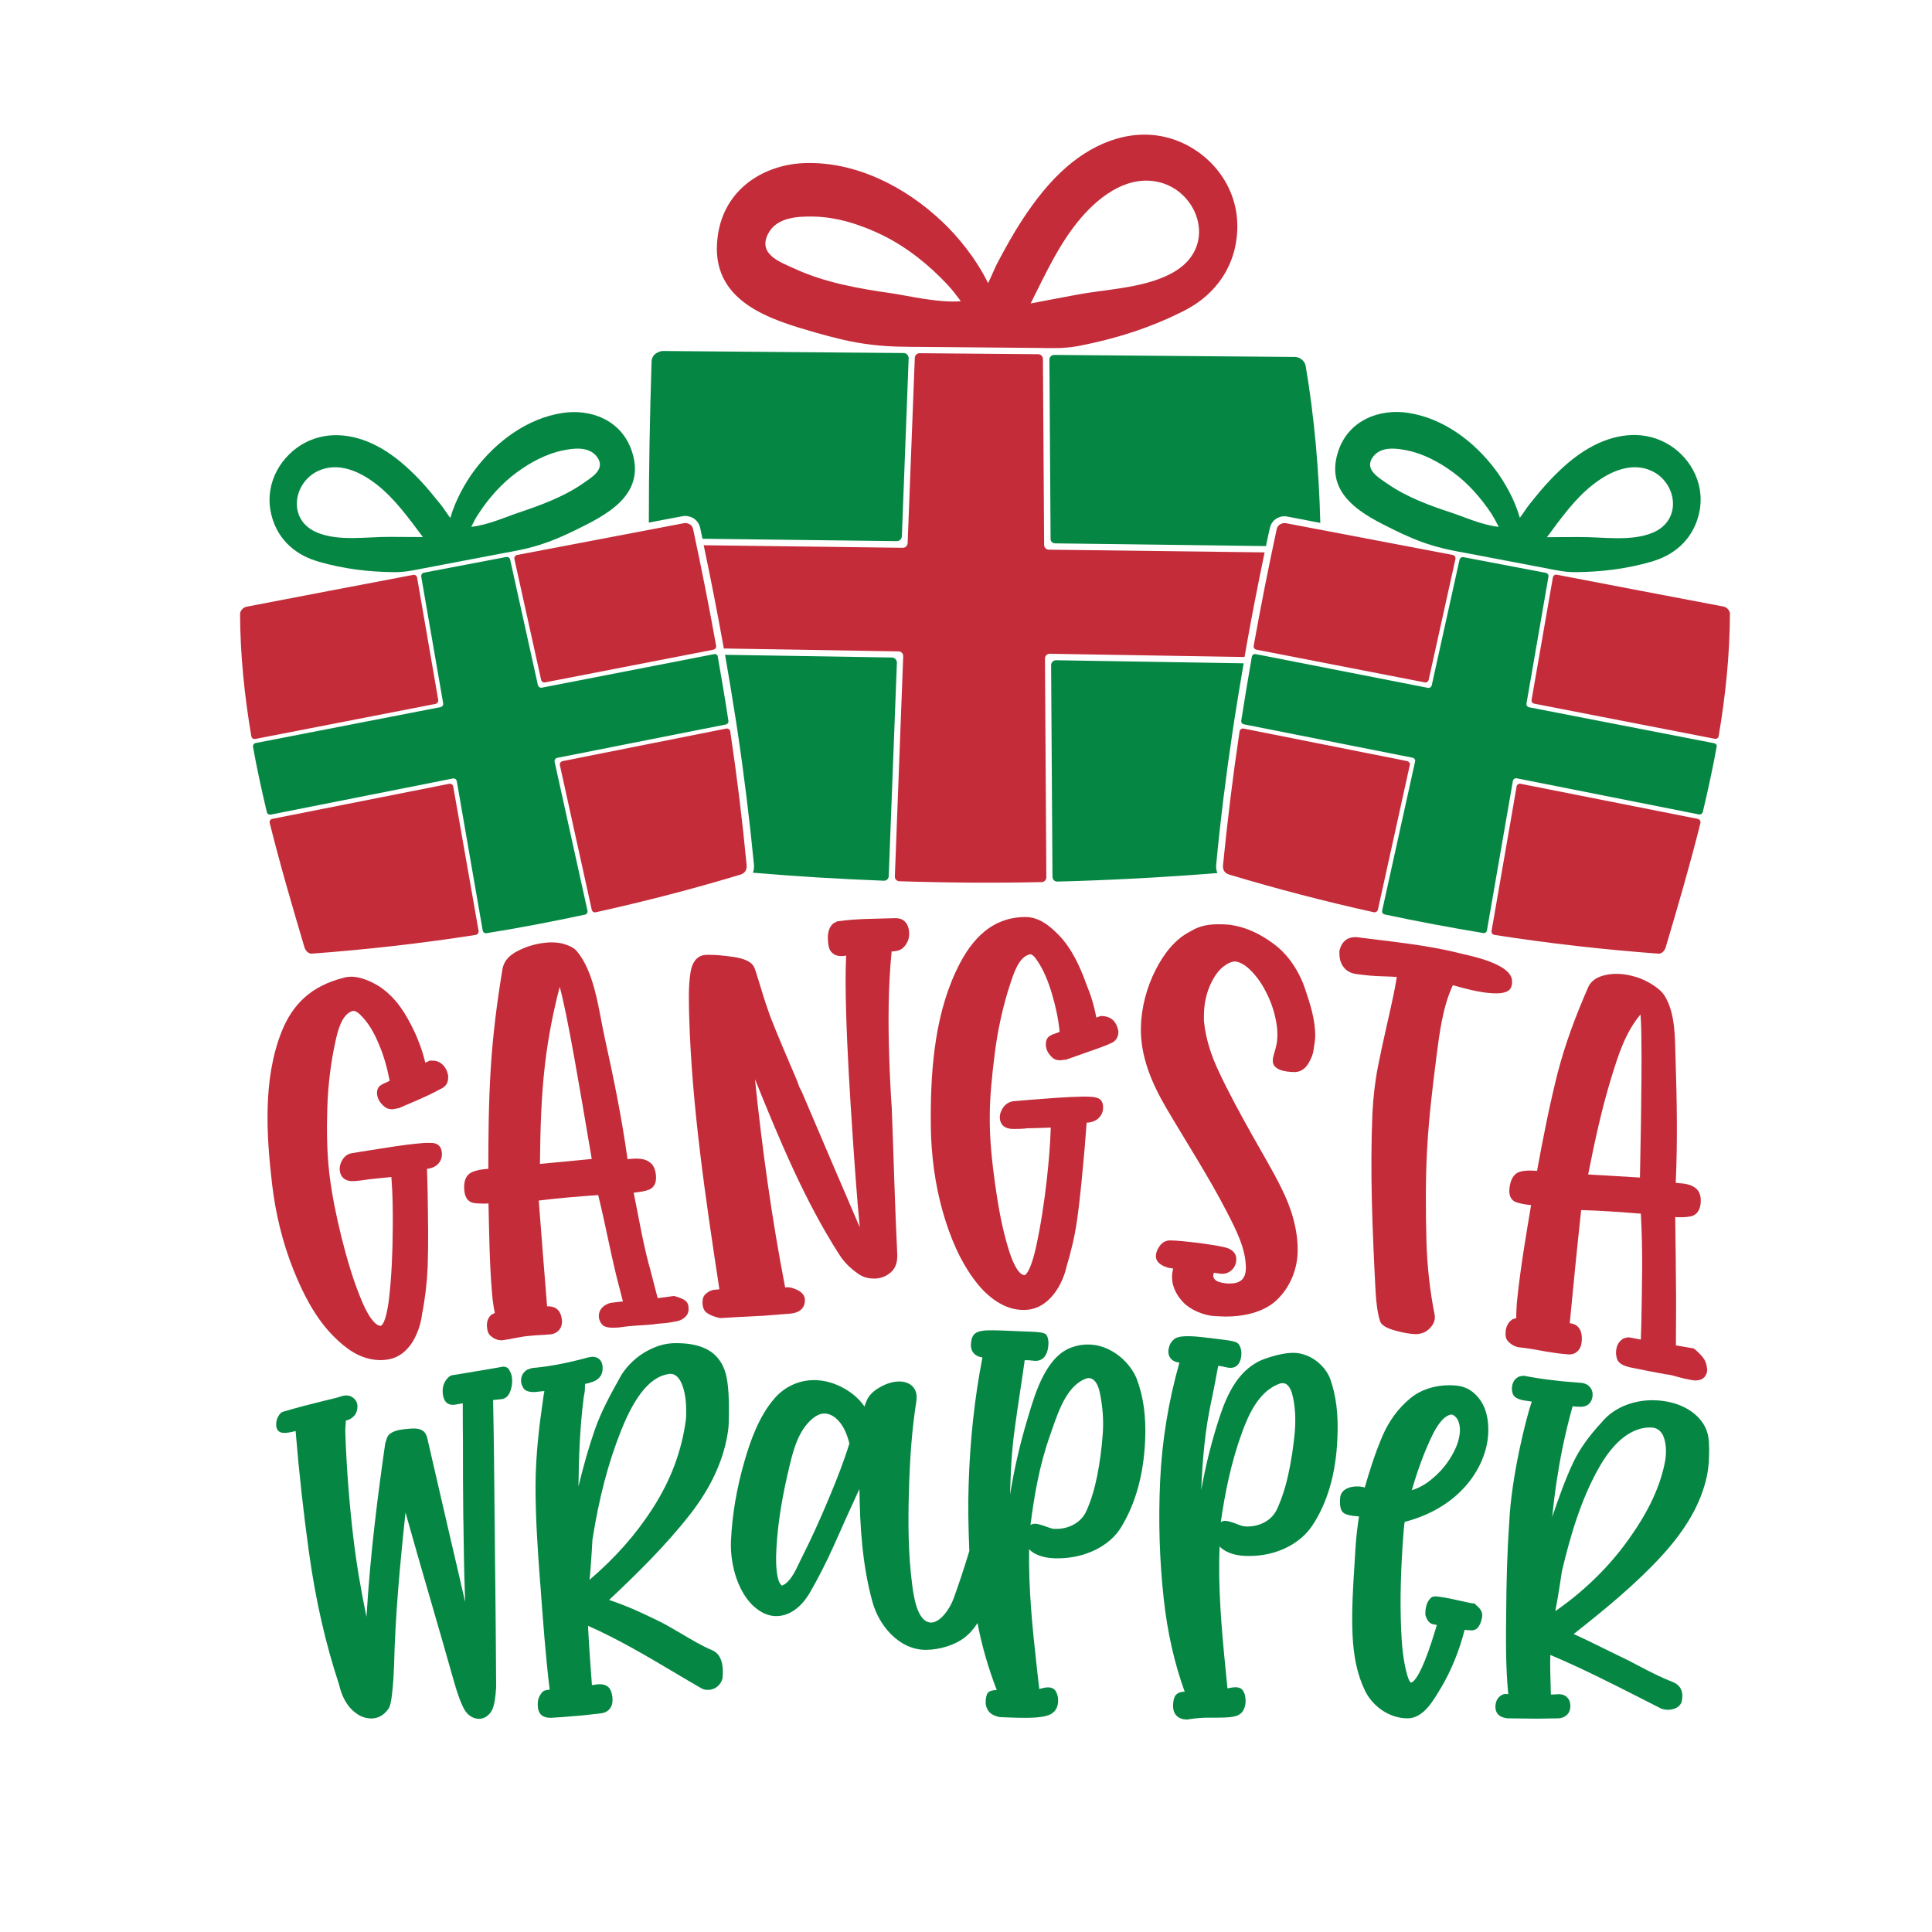 <?xml version="1.0" encoding="utf-8"?>
<!-- Generator: Adobe Illustrator 23.0.3, SVG Export Plug-In . SVG Version: 6.00 Build 0)  -->
<svg version="1.1" id="Layer_1" xmlns="http://www.w3.org/2000/svg" xmlns:xlink="http://www.w3.org/1999/xlink" x="0px" y="0px"
	 viewBox="0 0 1133.9 1133.9" style="enable-background:new 0 0 1133.9 1133.9;" xml:space="preserve">
<style type="text/css">
	.st0{fill:#1E2121;}
	.st1{fill:#A81F26;}
	.st2{fill:#F2F1F2;}
	.st3{fill:#DD353A;}
	.st4{fill:#CFCFCE;}
	.st5{fill:#1D2121;}
	.st6{fill:none;}
	.st7{fill:#AA1F23;}
	.st8{fill:#FDFEFE;}
	.st9{fill:#EE742C;}
	.st10{fill:#BA5234;}
	.st11{fill:#ED1C24;}
	.st12{fill:#C42C3A;}
	.st13{fill:#058743;}
	.st14{fill:#0F4D70;}
	.st15{fill-rule:evenodd;clip-rule:evenodd;fill:#C42C3A;}
	.st16{fill-rule:evenodd;clip-rule:evenodd;fill:#1E2121;}
	.st17{fill:#E8E8E8;}
	.st18{fill:#186634;}
	.st19{fill:#BF2730;}
	.st20{fill:#B47A48;}
	.st21{fill:#3E1E14;}
	.st22{fill:#DBAD5D;}
	.st23{fill:#B84947;}
	.st24{fill:#C3976E;}
	.st25{fill:#9D2023;}
	.st26{fill:#3C2517;}
	.st27{fill:#4A3A31;}
	.st28{fill:#EDAD4F;}
	.st29{fill:#F8C018;}
</style>
<g>
	<path class="st6" d="M766.3,214.5c-0.5-2.8-3.4-5.2-6.2-5.2c-123.6-1.1-247.2-2.2-370.7-3.2c-1.4,0-2.6,0.4-3.5,1
		c-0.1,0.1-0.3,0.2-0.4,0.2c0,0,0,0-0.1,0c-1.6,1-2.9,2.7-2.9,5.3c-3.1,96.1-2.1,192,5.7,287.9c0.3,3.9,2.4,6.6,6.4,7
		c120.8,13.9,242.3,14,363.1,0.9c3-0.3,4.8-3.6,5.1-6.3C773.2,406.3,782.7,310,766.3,214.5z"/>
	<path class="st6" d="M766.3,214.5c-0.5-2.8-3.4-5.2-6.2-5.2c-123.6-1.1-247.2-2.2-370.7-3.2c-1.4,0-2.6,0.4-3.5,1
		c-0.1,0.1-0.3,0.2-0.4,0.2c0,0,0,0-0.1,0c-1.6,1-2.9,2.7-2.9,5.3c-3.1,96.1-2.1,192,5.7,287.9c0.3,3.9,2.4,6.6,6.4,7
		c120.8,13.9,242.3,14,363.1,0.9c3-0.3,4.8-3.6,5.1-6.3C773.2,406.3,782.7,310,766.3,214.5z"/>
	<path class="st6" d="M1015.3,360.4c0-2-1.7-4-3.7-4.3c-85.6-16.3-171.1-32.6-256.7-48.9c-1-0.2-1.8-0.1-2.6,0.2
		c-0.1,0-0.2,0.1-0.3,0.1c0,0,0,0,0,0c-1.3,0.5-2.3,1.5-2.7,3.2c-14,65.2-25.1,130.7-31.4,197.1c-0.3,2.7,0.9,4.8,3.6,5.6
		c82,24.7,166.3,40.1,251.7,46.3c2.1,0.2,3.8-1.9,4.3-3.7C996.5,492.1,1015,427.6,1015.3,360.4z"/>
	<path class="st6" d="M1015.3,360.4c0-2-1.7-4-3.7-4.3c-85.6-16.3-171.1-32.6-256.7-48.9c-1-0.2-1.8-0.1-2.6,0.2
		c-0.1,0-0.2,0.1-0.3,0.1c0,0,0,0,0,0c-1.3,0.5-2.3,1.5-2.7,3.2c-14,65.2-25.1,130.7-31.4,197.1c-0.3,2.7,0.9,4.8,3.6,5.6
		c82,24.7,166.3,40.1,251.7,46.3c2.1,0.2,3.8-1.9,4.3-3.7C996.5,492.1,1015,427.6,1015.3,360.4z"/>
	<path class="st6" d="M178.6,556c0.5,1.8,2.2,3.8,4.3,3.7c85.4-6.2,169.7-21.7,251.7-46.3c2.7-0.8,3.8-2.9,3.6-5.6
		c-6.4-66.4-17.4-131.9-31.4-197.1c-0.4-1.7-1.4-2.8-2.7-3.2c0,0,0,0,0,0c-0.1,0-0.2-0.1-0.3-0.1c-0.7-0.3-1.6-0.4-2.6-0.2
		c-85.6,16.3-171.1,32.6-256.7,48.9c-1.9,0.4-3.7,2.3-3.7,4.3C141.2,427.6,159.6,492.1,178.6,556z"/>
	<path class="st6" d="M178.6,556c0.5,1.8,2.2,3.8,4.3,3.7c85.4-6.2,169.7-21.7,251.7-46.3c2.7-0.8,3.8-2.9,3.6-5.6
		c-6.4-66.4-17.4-131.9-31.4-197.1c-0.4-1.7-1.4-2.8-2.7-3.2c0,0,0,0,0,0c-0.1,0-0.2-0.1-0.3-0.1c-0.7-0.3-1.6-0.4-2.6-0.2
		c-85.6,16.3-171.1,32.6-256.7,48.9c-1.9,0.4-3.7,2.3-3.7,4.3C141.2,427.6,159.6,492.1,178.6,556z"/>
	<g>
		<path class="st12" d="M478.7,195.2c4.9,1.4,9.8,2.7,14.8,3.9c12.1,2.9,24.5,4.3,37,4.4l0.2,0c1.7,0.1,7.2,0.1,9.1,0.1l69.7,0.6
			l0.2,0c1.7,0.1,7.3,0.1,9.1,0.1l0,0c5,0,10.1-0.4,15-1.4c20-3.9,40.8-10.2,60.7-20.3c0.5-0.3,1.1-0.5,1.6-0.8
			c0.1-0.1,0.2-0.1,0.3-0.2l0,0c17-9,29.6-25.7,29.8-48.4c0.2-25.3-17.4-44.8-37.8-51.5c-22-7.2-44.5,0.8-62.3,16.2
			c-10.2,8.8-18.7,19.8-26.3,31.4c-5.3,8.1-10,16.7-14.6,25.4c-1.3,2.4-3.2,7.3-5.3,11.5c-6.9-14.3-17.8-27.5-26.7-35.9
			c-22.1-21-51-35.4-80.4-34.6c-23.5,0.6-47.9,14.5-51.6,43.2C416.1,177.4,452.8,187.7,478.7,195.2z M634.6,127.7
			c12.1-14,28.6-25.3,46.4-20.6c22.3,5.9,33,36.5,9.5,51.6c-16.3,10.4-40.1,10.8-58.1,14.2c-9.1,1.7-18.3,3.4-27.5,5.2
			C613.7,160.5,622,142.3,634.6,127.7z M450.7,137.4c5-10.1,17.8-10.4,26.5-10.3c14,0.2,28.3,4.8,41.1,11.1
			c13.9,6.9,26.9,17.2,37.8,28.9c2.8,3,5.3,6.3,7.8,9.7c-13.3,1.1-32.3-3.5-40.8-4.7c-18.6-2.6-39.3-6.3-56.7-14.4
			C458.6,154.1,444.6,149.5,450.7,137.4z"/>
		<path class="st12" d="M1011.6,356c-32.6-6.2-65.3-12.4-97.9-18.7c-1.1-0.2-2.1,0.5-2.3,1.6l-12.5,71.8c-0.2,1.1,0.5,2.1,1.6,2.3
			l105.9,20.6c1.1,0.2,2.2-0.5,2.3-1.6c4-23.6,6.5-47.5,6.6-71.7C1015.3,358.4,1013.6,356.4,1011.6,356z"/>
		<path class="st12" d="M852.6,325.7c-32.6-6.2-65.1-12.4-97.7-18.6c-1-0.2-1.8-0.1-2.6,0.2c-0.1,0-0.2,0.1-0.3,0.1c0,0,0,0,0,0
			c-1.3,0.5-2.3,1.5-2.7,3.2c-4.9,22.7-9.4,45.5-13.5,68.4c-0.2,1.1,0.5,2.1,1.6,2.3l98.8,19.2c1.1,0.2,2.1-0.5,2.3-1.5l15.7-70.9
			C854.4,327,853.7,325.9,852.6,325.7z"/>
		<path class="st12" d="M825.9,446.7l-96-19.1c-1.1-0.2-2.2,0.5-2.4,1.7c-3.9,26-7.1,52.2-9.7,78.4c-0.3,2.7,0.9,4.8,3.6,5.6
			c28,8.4,56.4,15.8,84.9,22.1c1.1,0.2,2.1-0.4,2.4-1.5l18.7-84.8C827.7,448,827,447,825.9,446.7z"/>
		<path class="st12" d="M996.4,480.6L892.4,460c-1.1-0.2-2.2,0.5-2.3,1.6l-14.7,84.8c-0.2,1.1,0.6,2.1,1.7,2.3
			c31.9,5,63.9,8.6,96.2,11c2.1,0.2,3.8-1.9,4.3-3.7c7.2-24.2,14.3-48.5,20.4-73C998.2,481.9,997.5,480.8,996.4,480.6z"/>
		<path class="st12" d="M257.2,410.8L244.8,339c-0.2-1.1-1.2-1.8-2.3-1.6c-32.6,6.2-65.3,12.4-97.9,18.7c-1.9,0.4-3.7,2.3-3.7,4.3
			c0.1,24.2,2.6,48.1,6.6,71.7c0.2,1.1,1.2,1.8,2.3,1.6l105.9-20.6C256.7,412.8,257.4,411.8,257.2,410.8z"/>
		<path class="st12" d="M420.3,379c-4.1-22.8-8.6-45.6-13.5-68.4c-0.4-1.7-1.4-2.8-2.7-3.2c0,0,0,0,0,0c-0.1,0-0.2-0.1-0.3-0.1
			c-0.7-0.3-1.6-0.4-2.6-0.2c-32.6,6.2-65.1,12.4-97.7,18.6c-1.1,0.2-1.8,1.3-1.6,2.4l15.7,70.9c0.2,1.1,1.3,1.7,2.3,1.5l98.8-19.2
			C419.8,381.1,420.5,380.1,420.3,379z"/>
		<path class="st12" d="M428.6,429.3c-0.2-1.1-1.2-1.9-2.4-1.7l-96,19.1c-1.1,0.2-1.8,1.3-1.6,2.4l18.7,84.8
			c0.2,1.1,1.3,1.8,2.4,1.5c28.5-6.3,56.8-13.6,84.9-22.1c2.7-0.8,3.8-2.9,3.6-5.6C435.7,481.5,432.5,455.4,428.6,429.3z"/>
		<path class="st12" d="M266,461.6c-0.2-1.1-1.3-1.8-2.3-1.6l-103.9,20.6c-1.1,0.2-1.8,1.3-1.5,2.4c6.1,24.5,13.2,48.8,20.4,73
			c0.5,1.8,2.2,3.8,4.3,3.7c32.2-2.4,64.3-6,96.2-11c1.1-0.2,1.8-1.2,1.7-2.3L266,461.6z"/>
		<path class="st12" d="M616,383.7l114.4,1.9c0.1-0.3,0.1-0.6,0.2-0.9c0.2-1.2,0.9-5.3,1.1-6.4c3.1-17.5,6.7-35.7,10.5-54.1
			l-126.7-1.6c-1.5,0-2.7-1.3-2.7-2.8l-0.7-109.1c0-1.5-1.2-2.8-2.7-2.8c-23.2-0.2-46.5-0.4-69.7-0.6c-1.5,0-2.7,1.2-2.8,2.7
			l-4.2,108.8c-0.1,1.5-1.3,2.7-2.8,2.7L413,320c4.2,19.9,8,39.4,11.4,58.3c0.1,0.4,0.2,1.3,0.4,2.3l102.6,1.7
			c1.5,0,2.8,1.3,2.7,2.9l-4.9,129.1c-0.1,1.6,1.1,2.9,2.7,2.9c27.8,0.9,55.6,1.1,83.5,0.5c1.5,0,2.7-1.3,2.7-2.8l-0.8-128.3
			C613.2,385,614.5,383.7,616,383.7z"/>
	</g>
	<g>
		<path class="st13" d="M1006,436.2l-108.6-21.1c-1-0.2-1.7-1.2-1.5-2.2l12.9-74.5c0.2-1-0.5-2-1.6-2.2c-16.1-3.1-32.2-6.1-48.3-9.2
			c-1-0.2-2,0.5-2.3,1.5l-16.3,73.7c-0.2,1-1.2,1.7-2.3,1.5L737,383.9c-1.1-0.2-2.1,0.5-2.3,1.6c-2.2,12.4-4.2,24.9-6.2,37.4
			c-0.2,1,0.5,2,1.5,2.2l99,19.6c1.1,0.2,1.8,1.3,1.5,2.3l-19.3,87.4c-0.2,1.1,0.4,2.1,1.5,2.3c19.2,4.1,38.5,7.7,57.8,10.9
			c1.1,0.2,2-0.5,2.2-1.6l15.2-87.6c0.2-1.1,1.2-1.8,2.3-1.6l106.9,21.2c1,0.2,2-0.4,2.3-1.5c3-12.7,5.8-25.4,8.1-38.2
			C1007.8,437.4,1007.1,436.4,1006,436.2z"/>
		<path class="st13" d="M818.2,311c3.2,1.6,6.5,3.1,9.8,4.5c8,3.5,16.5,6,25.1,7.7l0.1,0c1.2,0.3,5,1,6.3,1.2l48.3,9.2l0.1,0
			c1.2,0.3,5.1,1,6.3,1.2c3.5,0.7,7,1,10.6,1c14.3-0.1,29.6-1.8,44.6-6.2c0.4-0.1,0.8-0.2,1.2-0.4c0.1,0,0.2,0,0.3-0.1l0,0
			c12.9-4,23.7-13.8,26.6-29.3c3.2-17.2-6.5-32.8-19.9-39.9c-14.4-7.7-30.9-5.1-45.2,3.2c-8.2,4.7-15.4,11.1-22.1,18.1
			c-4.7,4.9-9,10.2-13.2,15.5c-1.2,1.5-3.1,4.6-5.1,7.2c-3-10.7-9-21-14.1-27.9c-12.7-17.1-31-30.6-51.5-33.7
			c-16.3-2.5-35,3.9-41.1,22.9C777,291,801.2,302.6,818.2,311z M934.7,284.6c10.1-8,22.9-13.7,34.7-8.2c14.7,6.8,18.4,29.1,0.2,36.4
			c-12.6,5.1-29.1,2.3-42,2.4c-6.6,0-13.1,0-19.7,0.1C916.1,304.3,924.1,292.9,934.7,284.6z M805.9,268c4.7-6.2,13.7-4.9,19.7-3.7
			c9.7,1.9,19,6.9,27.1,12.8c8.8,6.4,16.5,15.1,22.7,24.5c1.5,2.4,2.9,5,4.2,7.6c-9.4-0.9-21.9-6.4-27.7-8.3
			c-12.6-4.1-26.5-9.2-37.6-17C809.4,280.5,800.2,275.5,805.9,268z"/>
		<path class="st13" d="M419.2,383.9l-101.2,19.7c-1,0.2-2-0.5-2.3-1.5l-16.3-73.7c-0.2-1-1.2-1.7-2.3-1.5
			c-16.1,3.1-32.2,6.1-48.3,9.2c-1,0.2-1.7,1.2-1.6,2.2l12.9,74.5c0.2,1-0.5,2-1.5,2.2l-108.6,21.1c-1,0.2-1.7,1.2-1.5,2.3
			c2.3,12.8,5.1,25.5,8.1,38.2c0.2,1,1.2,1.7,2.3,1.5l106.9-21.2c1.1-0.2,2.1,0.5,2.3,1.6l15.2,87.6c0.2,1.1,1.2,1.8,2.2,1.6
			c19.4-3.1,38.6-6.8,57.8-10.9c1.1-0.2,1.7-1.3,1.5-2.3l-19.3-87.4c-0.2-1.1,0.5-2.1,1.5-2.3l99-19.6c1-0.2,1.7-1.2,1.5-2.2
			c-1.9-12.5-4-25-6.2-37.4C421.3,384.4,420.2,383.7,419.2,383.9z"/>
		<path class="st13" d="M185.3,329.1L185.3,329.1c0.1,0,0.2,0,0.3,0.1c0.4,0.1,0.8,0.2,1.2,0.4c15.1,4.4,30.3,6.1,44.6,6.2
			c3.6,0,7.1-0.3,10.6-1c1.2-0.2,5.1-0.9,6.3-1.2l0.1,0l48.3-9.2c1.3-0.2,5.1-0.9,6.3-1.2l0.1,0c8.6-1.6,17-4.2,25.1-7.7
			c3.3-1.4,6.6-2.9,9.8-4.5c17-8.4,41.2-20,33-45.7c-6.1-19.1-24.7-25.5-41.1-22.9c-20.5,3.2-38.8,16.7-51.5,33.7
			c-5.1,6.9-11.1,17.2-14.1,27.9c-2-2.6-3.9-5.7-5.1-7.2c-4.3-5.3-8.5-10.6-13.2-15.5c-6.7-7-14-13.4-22.1-18.1
			c-14.3-8.3-30.8-10.9-45.2-3.2c-13.3,7.2-23.1,22.7-19.9,39.9C161.6,315.3,172.4,325.1,185.3,329.1z M280.8,301.6
			c6.1-9.4,13.9-18.1,22.7-24.5c8.1-5.9,17.4-10.9,27.1-12.8c6-1.2,14.9-2.5,19.7,3.7c5.7,7.5-3.5,12.4-8.4,15.9
			c-11.1,7.7-25,12.8-37.6,17c-5.8,1.9-18.3,7.4-27.7,8.3C277.9,306.5,279.2,303.9,280.8,301.6z M186.7,276.4
			c11.8-5.5,24.6,0.2,34.7,8.2c10.5,8.3,18.6,19.7,26.8,30.6c-6.6-0.1-13.1,0-19.7-0.1c-12.9-0.1-29.5,2.7-42-2.4
			C168.3,305.5,172,283.2,186.7,276.4z"/>
		<path class="st13" d="M523.6,385.9l-98.1-1.6c0,0.2,0.1,0.3,0.1,0.4c2.2,12.6,4.3,25.2,6.2,37.5c0.2,1.2,0.8,5.3,1,6.5
			c4,26.7,7.2,53.1,9.7,78.7c0.2,1.7-0.1,3.3-0.6,4.8c25.6,2.2,51.2,3.7,76.8,4.7c1.6,0.1,2.9-1.2,2.9-2.8l4.8-125.2
			C526.4,387.3,525.1,386,523.6,385.9z"/>
		<path class="st13" d="M530.4,207.2c-47-0.4-94-0.8-141.1-1.2c-1.4,0-2.6,0.4-3.5,1c-0.1,0.1-0.3,0.2-0.4,0.2c0,0,0,0-0.1,0
			c-1.6,1-2.9,2.7-2.9,5.3c-1,31.4-1.6,62.8-1.6,94.2l19.6-3.7c0.6-0.1,1.1-0.2,1.7-0.2c1,0,2,0.2,3,0.5c0.1,0,0.2,0.1,0.3,0.1
			l0.2,0.1c2.7,1,4.6,3.3,5.3,6.2c0.5,2.2,0.9,4.3,1.4,6.5l114.1,1.4c1.5,0,2.8-1.2,2.9-2.8l4-104.7
			C533.2,208.6,532,207.2,530.4,207.2z"/>
		<path class="st13" d="M619.2,318.9l123.8,1.6c0.7-3.5,1.5-7.1,2.3-10.6c0.6-2.9,2.5-5.2,5.2-6.2l0.1,0l0.1-0.1
			c0.1,0,0.2-0.1,0.3-0.1c1-0.4,2-0.5,3-0.5c0.6,0,1.1,0.1,1.7,0.2l19.2,3.7c-0.8-30.8-3.4-61.5-8.6-92.2c-0.5-2.8-3.4-5.2-6.2-5.2
			c-47.1-0.4-94.3-0.8-141.4-1.2c-1.6,0-2.9,1.3-2.8,2.9l0.7,105.1C616.5,317.6,617.7,318.9,619.2,318.9z"/>
		<path class="st13" d="M619.8,387.5c-1.6,0-2.9,1.3-2.9,2.9l0.8,124.2c0,1.6,1.3,2.9,2.9,2.8c31.3-0.8,62.6-2.5,93.9-5
			c-0.6-1.5-0.9-3.2-0.7-5c2.4-25.5,5.7-52,9.7-78.7c0.2-1.2,0.8-5.3,1-6.5c1.7-10.8,3.5-21.9,5.4-32.9L619.8,387.5z"/>
	</g>
	<g>
		<path class="st12" d="M263.1,631.3c-0.3-0.8-0.4-1.2-0.6-2.1c0-0.1,0-0.1,0-0.1c-1.9-5-5.5-6.5-8.1-6.6c-0.6,0-1.3,0-1.9,0
			c-0.1,0-0.2,0-0.3,0c-1,0.5-1.5,0.7-2.6,1.2c-1.5-6.4-3.9-13.1-6.8-19.1c-4.6-9.5-9.8-18.2-18.8-24.7c-4.8-3.4-12.8-7.2-19.2-6.6
			c-1,0.1-2,0.2-2.9,0.5c-19.2,4.8-30.2,15.5-36.7,31.9c-10.9,27.6-8.9,60.3-5.5,89.4c2,17,6.1,34.1,12.5,50.1
			c5.5,13.8,12.8,28.3,23.6,39.1c6.9,6.9,14.9,13.2,25.9,13.9c1.4,0.1,2.8,0.1,4.3-0.1c5.8-0.5,10.6-3.2,14.5-8.2
			c3.9-5,6.5-12.4,7.2-18.6c1.8-9.1,2.9-18.4,3.3-27.7c0.5-14.2,0.2-28.6,0-42.8c-0.1-5.6-0.2-8.5-0.4-14.1c0,0,0,0,0-0.1
			c0-0.2,0-0.4,0-0.6c2.9-0.3,5.2-1.4,6.7-3.1c1.6-1.8,2.3-4.1,2-6.7c-0.4-3.4-2.3-4.6-3.9-5.1c-0.6-0.2-1.3-0.3-2.2-0.3
			c-1.6-0.1-3.8-0.1-6.5,0.2c-10.3,0.9-20.6,2.7-30.9,4.3c-3.7,0.6-5.6,0.9-9.3,1.5c0,0-0.1,0-0.1,0c-2.4,0.5-4.2,1.8-5.5,4
			c-1.2,2-1.7,4-1.5,6.1c0.4,3.8,2.8,6,6.7,6.3c0.6,0,1.3,0,2,0c3.2-0.3,5.8-0.6,7.9-1c5.5-0.6,8.2-0.9,13.7-1.4
			c0.8,10.1,0.9,20.3,0.8,30.4c-0.1,13.4-0.6,26.9-2.1,40.3c-1.9,16.2-4.8,16.6-4.9,16.6c-0.1,0-0.2,0-0.4,0
			c-1.4-0.1-5.2-1.6-10.6-14.2c-5.2-12.2-8.9-25.2-12.1-37.8c-3-12.2-5.6-24.7-7.1-37.2c-1.5-12.9-1.6-26-1.2-38.8
			c0.4-12.9,2-26.4,4.8-39c1.2-5.5,3.6-16.1,10.2-17.8c0.1,0,0.2,0,0.3,0c0.9,0,2,0.5,3.2,1.5c5.6,5,9.1,11.7,11.7,17.9
			c2.9,6.7,5,14.2,6.4,21.6c-0.9,0.5-1.8,0.9-2.5,1.2c-1.2,0.5-2,0.9-2.5,1.3c-1.3,0.7-2.7,2.3-2.4,5.4c0.3,2.9,1.9,5.4,4.6,7.5
			c1,0.8,2.2,1.2,3.5,1.3c0.4,0,0.8,0,1.3,0c0.1,0,0.1,0,0.1,0c1.4-0.3,2.1-0.4,3.5-0.7c0.1,0,0.1-0.1,0.2-0.1
			c8-3.5,16.4-6.8,23.9-11c3.3-1.3,4.9-3.9,4.6-7.6C263.1,631.4,263.1,631.4,263.1,631.3z"/>
		<path class="st12" d="M402,763.2c-1.1-0.8-2.8-1.5-5.1-2.2c-0.5-0.2-0.8-0.3-1.3-0.4c-3.9,0.5-5.8,0.8-9.6,1.3
			c-1.6-6.3-2.9-11-3.7-14.3c-0.5-1.8-0.8-3.2-1.1-4.1c-0.1-0.5-0.3-1-0.4-1.4c-3.7-13.9-6-28.1-8.9-42.1c3.8-0.4,6.7-0.9,8.8-1.7
			c2.2-0.8,4.7-2.9,4.3-8.2c-0.3-3.9-1.6-6.7-4-8.2c-1.9-1.3-4.3-1.9-7.2-1.9c-0.4,0-0.9,0-1.4,0c-1.6,0.1-2.5,0.2-4.1,0.3
			c-3.3-23.9-8.2-47.8-13.4-71.3c-3.5-15.8-5.7-38.1-16.4-50.8c-1.5-1.8-4.2-3.2-7.6-4.2c-2.5-0.7-5.3-1-8.3-0.9
			c-0.8,0-1.6,0.1-2.5,0.2c-6.1,0.6-11.6,2.4-16.4,4.9c-5.1,2.6-8,6-8.8,10.6c-3.2,19.3-5.7,38.9-6.9,58.6
			c-1.2,19.5-1.4,39-1.4,58.6c-3.8,0.2-7,0.8-9.5,1.9c-3.5,1.5-5.1,5.1-4.6,10.7c0.4,5.3,3.2,7,5.4,7.4c1.5,0.3,3.4,0.4,5.7,0.4
			c1,0,2,0,3.1-0.1c0.4,17.6,0.6,35.4,2.1,52.9c0.3,4,0.9,7.8,1.6,11.4c-0.8,0.4-1.2,0.6-2,1c-0.1,0.1-0.1,0.1-0.2,0.2
			c-1.8,1.7-2.6,4-2.4,6.8c0.2,2.7,0.9,4.4,2.2,5.5c1.9,1.6,4,2.5,6.2,2.5c0.2,0,0.4,0,0.6,0c0,0,0.1,0,0.1,0
			c6.7-0.9,9.8-2.1,16.2-2.6c4.7-0.5,7.3-0.4,12.3-0.9c2.1-0.3,3.8-1.3,5-2.8c1.1-1.5,1.6-3.3,1.4-5.4c-0.6-7-4.9-8-7.4-8.2
			c-0.2,0-0.4,0-0.6,0c-0.3,0-0.4,0-0.7,0c-1.7-20.7-3.3-41.4-4.9-62.1c11.6-1.4,23.2-2.4,34.9-3.2c4.6,18.6,7.8,37.3,12.8,55.8
			c0.7,2.6,1,3.9,1.7,6.6c-1.8,0.2-4.1,0.5-6.8,0.8c-0.9,0.1-2,0.5-3.4,1.3c0,0-0.1,0-0.1,0c0,0-0.1,0-0.1,0.1
			c-1.9,1.2-4.1,3.5-3.7,7.2c0.2,1.5,0.8,3,2,4.3c0,0,0,0,0.1,0.1c0,0,0.1,0,0.1,0.1c1.5,1.3,4.1,1.7,7.7,1.5c0.5,0,1.1-0.1,1.7-0.1
			c0,0,0,0,0.1,0c8.7-1.3,12.8-1.1,20.2-1.8c0,0,0.1,0,0.1,0c1.3-0.3,3-0.4,5-0.6c2.2-0.1,5-0.5,8.5-1.2c2.1-0.4,3.9-1.3,5.2-2.6
			c1.4-1.4,2.1-3.1,1.9-4.9C404.2,765.7,403.4,764.2,402,763.2z M316.9,683.1c0.2-19.6,0.7-39.4,3-58.8c1.8-15.2,4.7-30.2,8.6-45.1
			c0.9,3.1,2,8,3.7,16c3.5,17.3,6.5,34.7,9.5,52.1c1.9,11,3.7,21.9,5.6,32.9C337.1,681.2,327,682.2,316.9,683.1z"/>
		<path class="st12" d="M525.9,538.9c-0.1,0-0.2,0-0.2,0c-0.4,0-0.6,0-1,0c-0.1,0-0.1,0-0.2,0c-11.1,0.4-21.7,0.2-32.6,1.8
			c-0.2,0-0.2,0-0.4,0c-1,0.5-1.6,0.8-2.6,1.4c-0.1,0.1-0.1,0.1-0.2,0.2c-2,2-3,4.9-2.8,8.9c0.1,2.9,0.5,5,1.2,6.4
			c0,0,0,0.1,0.1,0.1c1,1.7,3.1,3.7,7.3,3.4c0.2,0,0.3,0,0.5,0c0,0,0.1,0,0.1,0c0.6-0.1,0.9-0.2,1.5-0.3c-0.5,11.1-0.3,22.3,0,33.4
			c0.7,23.9,2.2,48,3.8,71.9c1.2,18.1,2.5,36.2,4.2,54.2c-11.4-26.5-22.8-53.1-34.1-79.7c0,0,0-0.1,0-0.1c0,0,0-0.1-0.1-0.1
			c-0.8-1.3-1.4-2.6-1.8-3.9c-0.5-1.5-1-2.8-1.6-4.1c-5.1-12-10.3-23.9-15-36c-1.7-4.7-3.6-10.4-5.6-17.1
			c-2.6-8.5-3.3-10.7-3.7-11.5c-1.4-3.1-5.1-5.1-12.4-6.2c-5.6-0.8-10.2-1.2-13.7-1.2c-0.6,0-1.2,0-1.8,0c-0.5,0-0.8,0-1.3,0.1
			c0,0,0,0-0.1,0c-4.3,0.6-7.2,4.2-8.1,10c-1.4,8.6-1,17.7-0.8,26.5c1.6,53.1,9.7,106.9,17.7,159.6c0,0.1,0,0.1,0,0.1
			c-0.9,0.1-1.3,0.1-2.2,0.2c-1.4,0.1-2.4,0.4-3.2,0.8c0,0,0,0-0.1,0c0,0,0,0-0.1,0c-1.6,0.9-2.6,1.8-3.3,2.7c-0.7,1-1,2.3-1,4.3
			c0.1,2.7,0.9,4.6,2.4,5.7c1.8,1.4,4.4,2.4,7.5,3.1c0.1,0,0.2,0,0.3,0.1c7.9-0.5,15.9-0.9,23.8-1.3c1,0,2.6-0.1,4.5-0.3
			c3.1-0.2,7.4-0.6,12.7-1c5.9-0.4,9.1-3.5,8.9-8.2c-0.1-3.2-2.7-5.5-7.8-7c-0.1,0-0.1,0-0.1,0c-0.7-0.1-1-0.2-1.7-0.3
			c-0.8,0-1.2,0.1-2,0.1c-7.8-40.4-13.5-81.3-17.7-122.2c14,34.6,29.1,71.3,49.6,103.1c2.9,4.5,6.4,7.8,10.3,10.6
			c2.8,2.2,6.1,3.3,10,3.3c0.1,0,0.3,0,0.4,0c3.9-0.1,7.1-1.5,9.8-4c2.5-2.4,3.6-5.7,3.4-10.5c-1.4-28.4-2.1-56.8-3.2-85.2
			c-0.7-10.1-1.2-20.3-1.5-30.4c-0.7-20.5-0.6-41.3,1.4-61.9c1.4,0,2.5-0.2,3.3-0.4c2.1-0.4,3.8-1.7,5.1-3.7c1.3-1.9,2-4.2,1.9-6.5
			c-0.1-3-0.9-5.2-2.3-6.7C530.1,539.7,528.1,538.9,525.9,538.9z"/>
		<path class="st12" d="M655.9,603.3C655.9,603.3,655.9,603.3,655.9,603.3c-1.3-4.5-4.6-7-9.5-7c-0.1,0-0.2,0-0.3,0
			c-1.1,0.4-1.6,0.5-2.7,0.9c-1.1-6.5-3.2-13.3-5.8-19.5c-3.6-10.3-8.8-21.4-16.3-29c-4.9-5-11.4-10.7-20-10.5c0,0-0.1,0-0.1,0
			c-21.5,0.4-33,16.3-40.4,32.4c-12.8,27.7-14.8,60.5-14.5,90.4c0.2,17.1,2.5,34.4,7.2,50.8c4.1,14.1,9.9,28.5,19.4,40.7
			c6.3,8.1,16.3,16.6,28.2,16.3c0.1,0,0.1,0,0.1,0c5.8,0,11.1-2.5,15.5-7.2c4.5-4.7,7.9-11.9,9.2-18c2.7-9,4.9-18.1,6.2-27.3
			c2-14.1,3.2-28.4,4.5-42.6c0.4-5.6,0.7-8.4,1.1-14.1c0,0,0,0,0-0.1c0-0.2,0-0.4,0-0.6c2.9-0.1,5.3-1,7-2.6
			c1.8-1.7,2.8-3.9,2.7-6.6c0-3.4-1.8-4.8-3.3-5.3c-1.5-0.6-4.2-0.8-8.2-0.8c-0.2,0-0.3,0-0.4,0c-10.4,0.2-20.8,1.1-31.2,1.9
			c-3.8,0.3-5.7,0.5-9.4,0.8c0,0-0.1,0-0.1,0c-2.4,0.3-4.4,1.5-5.9,3.5c-1.4,1.9-2.1,3.9-2.1,5.9c0,4.4,2.9,6.9,7.9,6.9
			c0,0,0,0,0.1,0c3.2,0,5.8-0.1,8-0.4c5.5-0.1,8.3-0.2,13.9-0.4c-0.3,10.1-1.2,20.3-2.3,30.3c-1.5,13.3-3.5,26.8-6.4,40
			c-3.6,16-6.7,16.3-6.7,16.3c-1.4,0-5.1-1.5-9.3-15c-3.9-12.6-6.2-25.7-8-38.6c-1.7-12.4-3.1-25.1-3.1-37.6
			c-0.1-12.9,1.3-25.8,2.9-38.7c1.7-13.6,4.7-27.6,8.9-40.4c2.2-6.6,5.2-16.8,11.9-18c0.9-0.2,2.3,1.2,3.1,2.2
			c4.7,6.4,7.6,13.9,9.7,21c2.1,7.1,3.8,14.7,4.5,22.3c-1,0.4-1.9,0.7-2.6,1c-1.3,0.4-2.1,0.7-2.6,1.1c-1.4,0.6-2.9,2-2.9,5.2
			c0,2.9,1.3,5.5,3.8,7.8c1.2,1.1,2.7,1.6,4.6,1.6c0.1,0,0.1,0,0.1,0c1.4-0.2,2.1-0.3,3.5-0.4c0.1,0,0.1,0,0.2-0.1
			c8.3-2.9,14.5-5.1,18.7-6.6c3.5-1.3,5.4-2,6.5-2.6c3.4-1.1,5.2-3.6,5.2-7.1c0-0.1,0-0.1,0-0.2
			C656.2,604.5,656.1,604.1,655.9,603.3z"/>
		<path class="st12" d="M747.7,554.1c-6.9-5.2-15.4-9.7-24.5-11.1c-1.2-0.3-2.9-0.4-5.1-0.5c-0.2,0-0.5,0-0.7,0
			c-6.9-0.3-13.1,0.6-18.3,3.9c-9.7,4.7-16.3,13.9-20.8,22.7c-5.3,10.3-8.4,22.2-8.7,33.5c-0.5,17,6.3,33.1,14.9,47.7
			c11.6,19.8,24.7,40,35.3,60.5c5.3,10.3,11.5,21.9,11.4,33.6c-0.1,6.1-3.1,8.9-9.5,8.9c-0.9,0-1.9,0-2.9-0.2c-6-0.7-6.8-3-6.7-4.7
			c0,0,0-0.3,0.3-1.4c1.5,0.2,2.2,0.3,3.6,0.5c0.4,0.1,0.9,0.1,1.3,0.1c2.2,0,4.2-0.8,5.7-2.3c1.7-1.6,2.5-3.7,2.6-6.1
			c0.1-3.2-1.9-5.6-5.5-6.8c-2.2-0.7-7.2-1.6-15.1-2.7c-7.9-1-13.8-1.6-18.1-1.7c-0.1,0-0.1,0-0.1,0c-1.8,0-4.3,0.6-6.2,3.3
			c-1.4,1.9-2.2,4-2.2,6.1c0,1.9,1.1,4.7,6.7,6.5c0.1,0,0.1,0,0.2,0.1c1.3,0.2,1.9,0.3,3.2,0.5c-0.2,1.1-0.3,1.6-0.5,2.7
			c0,0,0,0,0,0.1c-0.7,6.3,1.7,12,6.4,17c4.1,4.4,12.3,7.9,18.5,8.1c2.1,0.1,4.4,0.3,6.4,0.3c10.4,0,22.1-2.4,29.7-9.4
			c8.2-7.6,12.5-18.5,12.6-29c0.2-12.7-3.8-25.6-9.6-37.1c-5.1-10.3-11.3-20.6-17-30.8c-7.1-12.7-14.2-25.6-20.3-38.8
			c-3.9-8.5-6.8-17.4-7.9-26.6c0,0,0,0,0-0.1c0,0,0,0,0-0.1c-0.2-1-0.3-2.8-0.2-5.5c0.1-5.9,1.3-11.8,3.5-16.8
			c2.2-5,4.8-8.8,7.9-11.2c2.6-2,5-3.1,7.1-3c0.2,0,0.4,0,0.6,0.1c3.4,0.7,7,3.3,10.7,7.7c4.2,4.8,7.5,11.3,9.7,17
			c2.1,5.7,3.8,12.9,3.6,19c-0.1,2.6-0.3,4-0.5,4.7c0,0,0,0.1,0,0.1c-0.3,1.5-0.7,3.2-1.3,5c-0.6,2-0.9,3.5-0.9,4.6
			c-0.1,5.3,6.8,6.6,12.5,6.7c0.1,0,0.1,0,0.2,0c2.3,0,5.6-0.8,8.1-4.9c1.7-2.8,2.8-5.5,3.1-7.9c0.6-3.6,1-6.4,1-8.2
			c0.1-9.4-2.8-18.5-5.8-27.4C762.8,570.7,756.5,560.6,747.7,554.1z"/>
		<path class="st12" d="M1000.1,797.6c-1-1.5-2.5-3.2-4.7-5.1c-0.5-0.4-0.8-0.7-1.3-1.1c-4.2-0.7-6.3-1.1-10.5-1.8
			c0-7.2,0.1-14.3,0.1-21.5c0-4.1,0-6.2,0-7.5c-0.1-15.4-0.3-30.9-0.5-46.3c1.3,0.1,2.5,0.1,3.6,0.1c2.2,0,4-0.2,5.5-0.5
			c2.3-0.5,5.2-2.2,5.8-7.4c0.4-3.9-0.4-6.8-2.4-8.7c-1.9-1.8-4.6-2.8-8.1-3.2c-1.6-0.1-2.5-0.2-4.1-0.4c1.1-24.1,0.7-48.4-0.1-72.4
			c-0.4-12,0.1-27-6.5-37.5c-1.2-1.9-3.4-4-6.6-6.1c-3.1-2-6.6-3.8-10.5-4.9c-1.3-0.4-2.6-0.7-3.9-1c-4.6-0.9-8.9-1-12.9-0.2
			c-5.4,1-9.1,3.4-10.8,7.1c-7.3,16.7-13.5,33.1-18,50.5c-4.8,19-8.6,38.3-12.1,57.5c-1.4-0.1-2.7-0.2-4-0.2c-2.1,0-4,0.2-5.7,0.6
			c-3.7,0.9-5.9,4.3-6.5,9.9c-0.6,5.3,1.9,7.4,4,8.1c2,0.7,4.8,1.3,8.7,1.7c-3,18-6.1,36-8,54c-0.5,4.3-0.7,8.5-0.7,12.3
			c-0.9,0.3-1.3,0.4-2.2,0.7c-0.1,0.1-0.2,0.1-0.3,0.2c-2.1,1.5-3.4,3.8-3.7,6.7c-0.3,2.7,0.1,4.6,1.2,5.8c1.8,2,3.9,3.2,6.2,3.7
			c0,0,0.1,0,0.1,0c6.6,0.7,9.8,1.4,16.6,2.6c5,0.8,7.6,1.2,12.7,1.6c2.2,0.1,4-0.5,5.4-1.9c1.4-1.3,2.2-3.2,2.4-5.5
			c0.8-8.4-3.6-10.4-6.3-10.8c-0.3,0-0.4-0.1-0.7-0.1c2.1-22.1,4.3-44.3,6.7-66.4c11.7,0.3,23.3,1.2,35,2.1
			c1.3,21.5,0.7,43.1,0.3,64.7c-0.1,3.7-0.2,5.6-0.3,9.2c-1.7-0.3-3.9-0.7-6.3-1.2c-0.1,0-0.2,0-0.4-0.1c-0.8-0.1-1.7,0.1-2.9,0.5
			c0,0-0.1,0-0.1,0c0,0-0.1,0-0.1,0c-1.9,0.9-4.3,3-4.7,7.4c-0.2,1.8,0.1,3.6,0.8,5.4c0,0,0,0.1,0,0.1c0,0,0,0.1,0.1,0.1
			c1.2,2.1,3.7,3.3,7.7,4.2c0,0,0,0,0.1,0c6.8,1.4,13.7,2.8,20.6,4c0,0,0.1,0,0.1,0c0.5,0.1,1,0.1,1.5,0.2c1.2,0.2,2.5,0.5,4.1,1
			c1.4,0.4,3.1,0.8,5,1.3c1.4,0.3,2.9,0.6,4.5,0.9c2.3,0.4,4.3,0.2,6-0.7c1.7-1,2.7-2.7,3-5.1
			C1001.8,801.8,1001.3,799.5,1000.1,797.6z M963.1,657.8c-0.2,11.1-0.4,22.2-0.6,33.3c-10.1-0.6-20.3-1.2-30.4-1.8
			c3.8-19.3,8-38.7,13.8-57.5c3.9-12.6,8-25.8,16.9-36.4c0.2,2.2,0.4,5.2,0.5,11.3C963.6,623.7,963.3,640.8,963.1,657.8z"/>
		<path class="st12" d="M887.1,578.7L887.1,578.7c0.3-0.7,0.4-1.5,0.3-2.3c1-10.9-26.4-15.8-30.6-16.9l0,0
			c-19.8-5-39.9-6.8-60.8-9.5c-0.1,0-0.1,0-0.1,0c-3.7-0.1-8.3,1.3-9.8,8.2c0,0.1,0,0.1,0,0.2c0,0.1,0,0.1,0,0.2
			c-0.1,3.3,0.5,6.2,2.1,8.5c1.7,2.5,4.2,4,7.4,4.5c2.7,0.4,5.6,0.7,8.5,1c5.6,0.5,11.4,0.4,15.7,0.8c-0.7,4.2-1.1,6.4-2,10.8
			c-2.9,13.8-6.3,27.6-9,41.4c-1.8,9-2.8,18.3-3.3,27.4c-1.5,34.6,0,69.5,1.8,104.4c0.4,7.7,1.3,13.7,2.6,17.8
			c0.6,2.3,3.4,4.2,8.9,5.7c4.9,1.4,8.9,2,11.8,2.1c0.2,0,0.4,0,0.6,0c3.4-0.1,6.2-1.4,8.3-3.8c2.2-2.4,3-5,2.5-7.6
			c-2.8-13.9-4.4-28.6-4.8-42.8c-0.5-18.3-0.6-36.7,0.4-54.7c1-18,3.2-36.3,5.5-54.3c1.7-13.4,3.7-29.1,9.6-41.6
			C853.7,578.4,885.2,588.6,887.1,578.7z"/>
	</g>
	<g>
		<path class="st13" d="M295.4,802.1c-0.3,0-0.5,0-0.8,0.1c-0.5,0.1-1.2,0.2-2.2,0.4c-1.3,0.2-3.1,0.5-5.2,0.9
			c-2.6,0.4-5.2,0.9-7.8,1.3c-4.6,0.8-9.3,1.6-13.9,2.3l-0.1,0c-1.3,0.3-2.5,1.2-3.8,3.1c-1.2,1.8-1.8,3.8-1.8,6.1
			c0.1,6.8,3.3,8.2,5.9,8.2c0.4,0,0.9,0,1.4-0.1c1.9-0.3,3-0.5,4.5-0.8c0,7.4,0,14.9,0.1,22.4c0,14.4,0,29.3,0.2,43.9l0.1,4.4
			c0.2,13.1,0.3,26.6,0.8,39.5c0.1,2.1,0.1,4.2,0.2,6.4c-3.2-14.2-6.6-28.4-9.8-42.3c-4.1-17.6-8.3-35.8-12.4-53.7
			c-0.5-2.4-1.7-4.1-3.4-4.9c-1.2-0.6-2.6-0.9-4.5-0.9c-0.6,0-1.2,0-1.8,0.1l-0.6,0c-2.4,0.2-4.4,0.4-6,0.7c-1.9,0.4-3.6,1-4.9,1.8
			c-1.4,0.8-2.3,2-2.7,3.6c-0.4,1.4-0.6,1.9-0.7,2.1l-0.1,0.2l0,0.2c-4,27.9-8.8,64.1-11,101.9c-3.4-16.4-6-31.9-7.8-47.2
			c-2.3-19.8-3.9-40.1-4.6-60.3c-0.1-1.8,0-4.3,0.3-7.8c0.1,0,0.2,0,0.2,0l0.1,0c2-0.5,3.6-1.6,4.8-3c1.2-1.5,1.7-3.3,1.7-5.3
			c0-2-0.8-3.6-2.4-4.9c-1.2-1-2.5-1.5-4-1.5c-0.4,0-0.9,0-1.3,0.1l-0.7,0.1l-0.1,0c-3.3,1.1-5.5,1.6-8.4,2.3
			c-1.2,0.3-2.5,0.6-4.1,1c-5.8,1.4-14.4,3.6-22.8,6.1c-1,0.3-1.9,1.2-2.8,2.9c-0.8,1.4-1.1,3-1.1,4.6l0,0.5
			c0.2,2.9,1.8,4.4,4.8,4.4c0.6,0,1.4-0.1,2.2-0.2c0.5-0.1,0.7-0.1,1.2-0.2l0.1,0l0.1,0c1.2-0.3,2-0.5,3-0.7
			c2,24.5,4.7,48.6,7.9,71.6c3.9,28,9.7,53.2,17.6,77.2c1.4,6,3.7,10.7,7,14.2c3.3,3.4,6.8,5.3,10.6,5.6c0.4,0,0.8,0.1,1.2,0.1
			c4.1,0,7.5-1.9,10.1-5.6c0.7-0.9,1.6-2.9,2.3-9.8c0.6-5.3,0.9-10.8,1.1-16c0.7-28.5,3.2-56.7,6.7-89.5
			c4.7,16.8,9.6,33.8,14.4,50.3c4.6,15.9,9.4,32.3,13.9,48.4c2.4,8.5,4.7,14.6,6.8,17.8c1.9,2.8,4.9,4.6,8,4.6c0.4,0,0.8,0,1.2-0.1
			c2.8-0.4,5.4-2.6,6.7-5.5c1.1-2.5,1.8-6.6,2.2-12.9l0-0.1c-0.1-20.1-0.3-40.6-0.5-60.4l-0.2-17.5c-0.1-7.1-0.1-14.1-0.2-21.2
			c-0.2-22.8-0.4-46.3-0.9-69.4c1.6-0.2,2.8-0.3,4.7-0.5c1.6-0.1,3.7-0.9,5.1-3.9c0.9-2.1,1.4-4.4,1.4-6.8c0-2.5-0.5-4.4-1.4-5.8
			C298.6,802.9,297.1,802.1,295.4,802.1z"/>
		<path class="st13" d="M864.6,817.2c-2.9-2.4-6.3-3.7-10.1-4c-1.2-0.1-2.5-0.2-3.7-0.2c-8.9,0-16.9,2.6-23,7.6
			c-6.9,5.6-12.5,13.2-16.3,21.9c-4.4,10.2-7.8,21-10.5,30.5c-1.2-0.3-2.3-0.5-3.3-0.6c-0.4,0-0.9,0-1.3,0c-2.3,0-4.3,0.4-6.1,1.3
			c-2.3,1.2-3.7,3.1-3.8,5.8c-0.3,4.7,0.4,7.4,2.3,8.6c1.6,1,4.1,1.6,7.8,1.8c0.4,0,0.7,0.1,1,0.1c-1,6.4-1.8,13.4-2.2,20.8
			c-0.1,2.2-0.3,4.5-0.4,6.7c-0.9,13.8-1.8,28.1-1.2,41.8c0.6,13.3,2.9,23.8,7.3,32.9c4.7,9.7,14.7,16.3,25,16.3h0
			c8.9,0,14.6-9.6,18.4-15.9c0.3-0.5,0.5-0.9,0.8-1.3c6.2-10.2,11.2-22.5,14.3-34.7l3.1,0.2c0.3,0,0.6,0.1,0.9,0.1
			c2.8,0,4.7-1.9,5.8-5.8c0.7-2.3,0.7-4,0.1-5.3c-0.5-1.2-1.5-2.4-3.1-3.7l-0.9-1l-0.6,0c-1.2-0.1-4.8-0.9-9.8-2
			c-5.6-1.3-9.9-2-12.5-2.2l-0.2,0l-1.8,0.3l-0.3,0.2c-2.1,1.6-3.4,4.3-3.7,8.1c-0.1,1.8-0.1,2.7,0.3,3.3c0.9,2.6,2.3,4.1,4.2,4.5
			l2.2,0.4c-1.6,5.3-4.1,13.6-7,20.8c-5,12.4-7.7,13-8.2,13c0,0,0,0,0,0c-1.9-0.6-4.7-12.9-5.4-24.5c-1.1-17.2-0.9-35.5,0.6-57.7
			c0.4-5.5,0.7-9.7,1.1-12.1c13.2-3.4,24.7-9.7,33.2-18.3c9.3-9.3,15-21.2,15.8-32.7c0.4-5.7-0.3-10.9-1.9-15.3
			C870,823,867.6,819.7,864.6,817.2z M856.8,840.5c-0.3,4.3-1.9,9-4.8,13.9c-3,5.2-6.9,9.8-11.7,13.7c-3.8,3.2-7.7,5.3-11.7,6.5
			c3.4-11.7,7-21.5,11.3-30.7c4-8.7,8.2-13.4,12.1-13.7l0-1.5v1.5c0.5,0,2,0.8,3,2.2C856.6,834.7,857,838.1,856.8,840.5z"/>
		<path class="st13" d="M415.9,792.5c-6.1-3.6-13.3-4.2-19.5-4.2h-0.1c-6,0-12,1.8-18.3,5.6c-6,3.6-11.8,9.7-14.6,15.4
			c-5.2,9.3-10.6,19.2-14.3,29.8c-3.4,9.8-6.5,20.5-9.6,33.3c0.2-16.9,0.8-34.5,3.1-52.5c0.5-2.2,0.7-4,0.7-5.5c0-0.8,0-1.5,0.1-2.2
			c1.3-0.2,2.5-0.5,3.5-0.9c4.4-1.2,6.8-4.1,6.8-8.2c0-2.5-0.7-4.3-2.1-5.5c-1-0.8-2.3-1.3-3.7-1.3c-0.5,0-1.1,0.1-1.6,0.2l-0.7,0.1
			l-0.1,0c-12.4,3.4-22.9,5.4-33.1,6.3c-0.7,0.1-1.5,0.4-2.7,0.9l-0.1,0l-0.1,0c-2.4,1.5-3.7,3.7-3.7,6.5c0,1.5,0.5,3,1.4,4.4
			c0.9,1.5,3,2.3,6.2,2.3c0.5,0,0.9,0,1.5-0.1c1.9-0.2,3.1-0.4,4.6-0.5c-0.1,0.6-0.2,1.2-0.3,1.7c-0.3,1.7-0.5,3.3-0.8,5.5
			c-1.8,12.3-4.1,30.7-4.1,48.9c0,18.1,1.2,36.2,2.7,56.3l0.1,0.8c1.5,20.4,3,41.4,5.5,62.1c-0.8,0-2.7,0.1-4,1.1
			c-0.3,0.3-0.6,0.6-0.9,1c0,0.1-0.1,0.1-0.1,0.2c-0.1,0.2-0.2,0.3-0.4,0.5c-1.1,1.6-1.7,3.7-1.6,6c0,5.2,2.5,7.7,7.7,7.7l0.2,0
			c2.3-0.2,4.2-0.3,6-0.4c3.5-0.3,6.6-0.5,11-0.9c3.4-0.3,5.7-0.6,8.3-0.9c1.3-0.1,2.7-0.3,4.4-0.5c1.8-0.3,3.4-1.1,4.5-2.4
			c1.2-1.4,1.8-3.1,1.8-5.4c0-2.7-0.6-5-1.7-6.7c-1.9-2.6-5.3-2.7-7.6-2.4c-0.7,0.1-1.4,0.2-2,0.3c0,0-0.1,0-0.1,0l0,0
			c-0.2,0-0.5,0-0.7,0.1c-0.8-10.7-1.7-22.8-2.3-34.8c17.9,7.9,34.9,18,51.4,27.8c5.1,3,10.4,6.2,15.7,9.2l0.1,0
			c0.8,0.4,1.9,0.6,3.1,0.6l0.1,0c2,0,3.8-0.6,5.3-1.8c1.6-1.2,2.7-2.9,3.3-5.1l0-0.2l0-0.6c0.9-10.3-2.8-14.2-6.2-15.6
			c-5.9-2.5-11.6-5.9-17.2-9.2c-3.1-1.8-6.3-3.7-9.5-5.5c-3.6-2-9.5-4.8-16-7.8c-5-2.3-10.5-4.5-17.7-7
			c15.5-14.6,32.9-31.5,47.5-50.2c12.6-16.1,20.2-32.9,22.4-49.8c0.3-2.3,0.4-5.6,0.4-10.3c0.1-8.1-0.3-14.6-1.2-19.4
			C425.4,801.8,421.7,795.9,415.9,792.5z M402.5,833.6c-2.5,18.2-8.8,35.1-19.4,51.6c-9.8,15.3-22,29.1-37.1,42
			c0.3-2.6,0.6-5.8,0.8-9.4c0.4-5.4,0.7-10.2,0.9-14.2c3.9-24.5,9.2-44.9,16.9-64.2c8.3-20.8,17.5-31.6,28-33c0.3,0,0.6-0.1,0.8-0.1
			c3.4,0,5.4,2.9,6.5,5.4c1.9,4.2,2.9,10,2.8,16.7C402.8,830.6,402.7,832.3,402.5,833.6z"/>
		<path class="st13" d="M647.4,790.6c-2.8-1-5.8-1.5-8.9-1.5c-2.8,0-5.7,0.4-8.4,1.3c-15.8,4.7-22.3,26.4-26.6,40.8l-0.5,1.7
			c-4.3,14.3-7.7,28.9-10.2,44.3c0.1-4.2,0.3-8.8,0.5-13.8c0.4-8.8,1.2-17.5,2.4-26c0.8-6.1,1.8-12.4,2.7-18.6
			c0.6-4.2,1.3-8.5,1.9-12.8c0.3-2,0.5-3.4,0.7-4.8c0.1-0.9,0.3-1.8,0.4-2.9c0.2,0,0.5,0,0.7,0c1.3,0,2.8,0.1,4.4,0.3
			c0.5,0.1,0.9,0.1,1.3,0.1c2.6,0,6-1.2,7.2-7c0.4-2.2,0.5-4.2,0.1-5.9c-0.5-1.8-0.8-2.8-2.7-3.4c-1.9-0.6-5.3-0.8-12-1
			c-20-0.8-25.9-1.5-29,2.1c-0.7,1-1.2,2.2-1.3,3.5c-0.6,2.7-0.2,5,1,6.7c1.1,1.6,3,2.6,5.4,3c0,0,0.1,0,0.1,0
			c-4.6,23.5-7.3,48.6-8.1,74.5c-0.4,11.7-0.2,24.5,0.4,39.1c-3.3,10.9-6.3,19.8-9.2,27.8c-2.1,5.9-7.7,14.2-13.3,14.2
			c-0.4,0-0.9-0.1-1.3-0.2c-7-1.7-8.9-15.7-9.7-21.7c-2.5-19-2.4-38.2-2-52.8c0.5-21.8,1.9-39.3,4.4-55.1c0.8-5-1-7.7-2.5-9.1
			c-1.9-1.7-4.5-2.6-7.5-2.6c-0.6,0-1.1,0-1.7,0.1c-3.3,0.3-6.7,1.5-10.2,3.6c-3.4,2-5.7,4.3-7,7c-0.5,1-1,2.3-1.5,4
			c-3.2-4.5-7.1-7.9-11.9-10.6c-5.7-3.2-11.5-4.8-17.2-4.9c-0.2,0-0.4,0-0.6,0c-8.8,0-17.3,3.9-23.2,10.8
			c-9.2,10.6-14.2,25.2-17.5,36.6c-4.7,16.2-7.3,31.7-8,47.2c-0.3,7,0.9,15.2,3.3,21.9c2.4,6.8,5.7,12.1,9.7,15.9
			c4.3,4,8.8,6.1,13.6,6.1c10.7,0,17.4-9.7,19.8-13.9c5-8.7,9.7-17.9,13.9-27.3c1.6-3.6,3.2-7.2,4.8-10.7c1.4-3.2,2.8-6.4,4.3-9.6
			c2-4.3,4-8.8,6-13.1c0.3,21.6,1.6,44.2,7.6,66.1c2,7.3,5.9,14.1,11,19.2c5.9,5.9,12.9,9.1,20.3,9.1h0.2c7.8,0,16.8-2.8,22.2-6.9
			c3.1-2.3,5.7-5.2,8-8.8c2.5,13.1,6.2,26,11.3,39.3c-2.1,0.1-4.6,0.3-5.6,2.2c-0.5,1.1-0.8,2.5-0.9,4.2l0,1.6l0,0.1
			c0.2,1.5,0.8,3,1.7,4.3c0.9,1.2,2.3,2.2,4.1,2.8c1.4,0.5,2.2,0.7,2.9,0.7h0.1c1.9,0.1,3.5,0.1,5.1,0.2c2.8,0.1,5.3,0.2,8.5,0.2
			c0.8,0,1.6,0,2.4,0c7.4-0.1,11-1.1,11.9-1.5c3.6-1.2,5.7-4.1,5.8-8.1l0-1.3l0-0.1c-0.1-1.5-0.5-3-1.2-4.3
			c-2.3-4.6-9.2-1.6-9.9-1.6c0-0.6-0.1-1.9-0.3-3.1v0l-0.2-1.6c-0.2-2-0.4-3.8-0.7-6.3c-2.8-25-5.1-47.7-4.7-71.1
			c0.8,0.9,1.8,1.7,3,2.4c3.1,1.7,6.7,2.7,10.9,2.9c0.9,0.1,1.9,0.1,2.9,0.1c16,0,30.6-7.2,37.3-18.4c8.5-14.1,13.1-30.8,14-51
			c0.6-14-1-25.5-5-36.1C663.7,800.9,656.1,793.6,647.4,790.6z M487.3,877.4c-5.8,14-11.4,26.3-17.1,37.5c-0.4,0.9-0.9,1.8-1.3,2.7
			c-2.4,5.1-5.5,11.4-10,13c-0.5-0.3-1.6-1.5-2.2-3.9c-0.9-3.3-1.3-7.9-1.2-13.2c0.4-14.4,2.5-29.6,6.6-47.7l0.4-1.6
			c2.4-10.6,5.1-22.6,12.8-30.2c3-2.9,5.8-4.4,8.5-4.4l0.2,0c3,0.1,5.8,1.6,8.5,4.7c2.7,3.1,4.7,7.5,6,12.9
			C495.2,857.9,491.2,868,487.3,877.4z M647.2,841.6c-0.6,8.6-1.7,16.7-3.3,24.8c-1.5,7.4-3.6,14.5-6.3,20.4
			c-2.8,6.4-9.7,10.5-17.6,10.5c-0.4,0-0.9,0-1.3,0c-0.4,0-1.8-0.2-4.9-1.4c-2.7-1-4.7-1.5-6.1-1.6h-0.2c-1,0-1.9,0.2-2.7,0.7
			c2.2-17.1,5.2-35.1,11.6-52.9c0.4-1.1,0.8-2.3,1.2-3.5c3.9-11.2,9.2-26.5,20.8-29.8c0.2,0,0.4,0,0.5,0c3.1,0,5.5,3.1,6.6,8.6
			C647.2,825.7,647.8,833.8,647.2,841.6z"/>
		<path class="st13" d="M760,794c-0.4,0-0.8,0-1.2,0c-4.2,0-9.5,1.1-16.2,3.4c-15.4,5.3-22.4,20.9-26.7,33.9
			c-4.5,13.6-8.1,27.7-10.9,43.2c0.2-4.2,0.4-8.6,0.7-13.1c0.7-9.8,1.6-18.3,2.8-26c1-6.2,2.3-12.6,3.6-18.8
			c0.6-2.9,1.2-5.9,1.7-8.8c0.4-2,0.6-3.3,0.9-4.8l0.3-1.4c1.1,0.1,2.7,0.4,4.8,0.9c0.9,0.2,1.7,0.3,2.4,0.3c2.1,0,4.9-0.9,6-5.3
			c0.6-2.4,0.5-4.7-0.2-6.7c-0.3-0.8-0.7-1.5-1.1-2c-1.2-1.4-3.1-1.9-14.3-3.2c-0.6-0.1-1.2-0.1-1.7-0.2c0,0,0,0,0,0c0,0,0,0,0,0
			c-0.6-0.1-1.2-0.2-1.8-0.2c-18-2.4-19.3,0.2-20.9,1.6c-1,1.1-1.7,2.3-2,3.6c-0.8,2.5-0.6,4.7,0.6,6.5c1.1,1.6,3,2.6,5.4,2.8
			c-6.5,23.1-10.2,45.8-11.3,69.2c-1.1,23.5-0.4,46.8,2.1,69.5c2.2,20,6.3,37.8,12.3,54.5c-1.4-0.1-4.6,0.3-5.8,2.8
			c-0.3,0.6-0.5,1.3-0.7,2.1c-0.3,1.9-1.8,9.5,5.6,11.2c0.9,0.1,1.6,0.2,2.1,0.2c0.4,0,0.7,0,0.9-0.1c4.8-0.7,7.8-1,12.1-1
			c1.1,0,2.4,0,3.7,0c0.6,0,1.3,0,1.9,0c4.5,0,8.2-0.3,10.1-0.9c1.4-0.4,2.6-1.1,3.6-2.1c3.1-3.9,2.2-8.4,1.9-10
			c-0.1-0.6-0.3-1.1-0.5-1.6c-0.1-0.1-0.1-0.3-0.2-0.4c0,0,0-0.1-0.1-0.1c-1.8-4.5-8.5-2.1-9.5-2.1c-0.1-0.7-0.2-2.1-0.3-3l-0.1-1.1
			c-0.2-2.2-0.4-4.2-0.7-7c-2.4-24.3-4.5-48.1-3.5-72.2c0.8,0.9,1.8,1.7,3,2.4c3,1.8,6.7,2.8,10.8,3.1c1.2,0.1,2.5,0.1,3.8,0.1
			c0,0,0,0,0,0c15.3,0,29.4-6.8,36.7-17.7c8.9-13.3,13.9-30.4,14.8-50.8c0.7-14.7-0.7-25.8-4.4-36C777,800.6,768.8,794.5,760,794z
			 M759.9,840.7c-0.8,8.4-2,16.5-3.8,24.7c-1.6,7.4-3.9,14.4-6.6,20.3c-2.9,6.3-9.6,10.2-17.4,10.2c-0.6,0-1.1,0-1.7-0.1
			c-0.4,0-1.8-0.2-4.9-1.5c-2.7-1-4.7-1.6-6.1-1.7c-0.1,0-0.2,0-0.3,0c-0.9,0-1.8,0.2-2.6,0.7c2.3-16.1,5.8-34.4,12.5-52.7
			c4.3-11.8,10.4-24.4,22.2-28.6c0.5-0.1,1-0.2,1.5-0.2c1,0,3.9,0,5.7,6.4C760.1,824.5,760.6,832.4,759.9,840.7z"/>
		<path class="st13" d="M1002.7,843.8c-0.9-6.1-4.2-11.1-9.6-15.1c-5.3-3.8-11.6-6-19-6.7c-1.4-0.1-2.8-0.2-4.2-0.2
			c-5,0-9.9,0.8-14.7,2.5c-6.1,2.2-11.3,5.7-15.3,10.6c-7.5,8.1-12.9,15.7-16.5,23.3c-4.9,10.3-8.7,21.4-12.4,32.1
			c0,0.1-0.1,0.2-0.1,0.3c0-0.1,0-0.3,0-0.4l0.1,0.1c1.2-12.4,3.1-25.9,6-40.3c1.8-8.7,3.8-17,6-24.7c0.5,0.1,1,0.2,1.5,0.2
			c0.6,0.1,1.2,0.1,1.7,0.1c6.1,0.6,7.8-3,8.3-5.2c0.5-2.2,0.1-4.2-0.9-5.7c-1.1-1.6-2.7-2.6-4.7-3l-0.7-0.1l-0.1,0
			c-5.5-0.4-10.6-0.8-15.4-1.4c-6.4-0.7-12.3-1.6-18-2.7c-0.1,0-0.1,0-0.2,0c-0.6-0.1-1.4,0-2.4,0.3l-0.1,0l-0.1,0
			c-2.4,0.9-3.9,2.8-4.4,5.5c-0.3,1.5-0.2,3,0.3,4.6c0.6,1.9,2.7,3.3,6.5,4l4.7,0.7c-3.1,8.8-11.9,43.4-13.2,70.4c0,0.1,0,0.2,0,0.3
			c-1.3,18.3-1.7,36.3-1.8,51.7v0.1c-0.2,16.1-0.4,32.8,1.2,49.2l-1.4-0.1c-0.1,0-0.2,0-0.3,0c-1.2,0-2.4,0.6-3.6,1.7
			c-1.3,1.2-2,2.9-2.2,4.9c-0.4,4.6,2.2,7.3,7.2,7.7h0.1c6.8,0.1,10.2,0.1,17,0.2h0c5.1-0.1,7.6-0.1,12.7-0.2
			c1.8-0.1,3.3-0.7,4.6-1.7c1.3-1.1,2.1-2.6,2.3-4.5c0.2-2.2-0.2-4.1-1.3-5.5c-1.1-1.4-2.7-2.3-4.5-2.4l-0.8-0.1l-0.1,0
			c-1.1,0.1-2.3,0.2-3.4,0.2c-0.4,0-0.9,0-1.3,0c0-1.5-0.1-2.9-0.1-4.4c-0.2-6.2-0.4-12.6-0.2-18.8c17.8,7.5,35.4,16.4,52.5,25.1
			c4.1,2.1,8.2,4.2,12.4,6.3c0.7,0.3,1.7,0.6,2.9,0.7c0.4,0,0.8,0.1,1.2,0.1c1.5,0,2.9-0.3,4.2-0.8c1.8-0.7,3-1.9,3.7-3.4l0.1-0.2
			l0.1-0.5c1.6-7.2-2.1-10.2-5.4-11.5c-6.9-2.6-13.9-6.3-20.6-9.8c-1.7-0.9-3.4-1.8-5.1-2.7c-3.4-1.6-8.7-4.2-15.4-7.5
			c-6.1-3-11.6-5.7-16.9-8.1c17.8-14,36.3-29.1,51.7-45.9c14.6-16,23-30.8,26.5-46.8c0.4-1.9,0.8-4.6,1.1-7.9
			C1003.2,852.1,1003.2,847.4,1002.7,843.8z M977.6,855c-0.1,1.6-0.4,2.8-0.6,3.7l0,0.1l0,0.1c-3.2,15.4-10.7,30.6-23.6,47.9
			c-11,14.7-25,28-40.6,38.8c0.5-2.6,1.1-5.8,1.7-9.4c0.9-5.4,1.6-10.1,2.2-14.1c4.7-19.6,11-42.2,22.3-61.7
			c10.8-18.6,21.9-22.6,29.3-22.6h0.7c3.3,0.1,5.6,1.7,7.1,4.8C977.5,845.9,978.1,850.1,977.6,855z"/>
	</g>
</g>
</svg>
